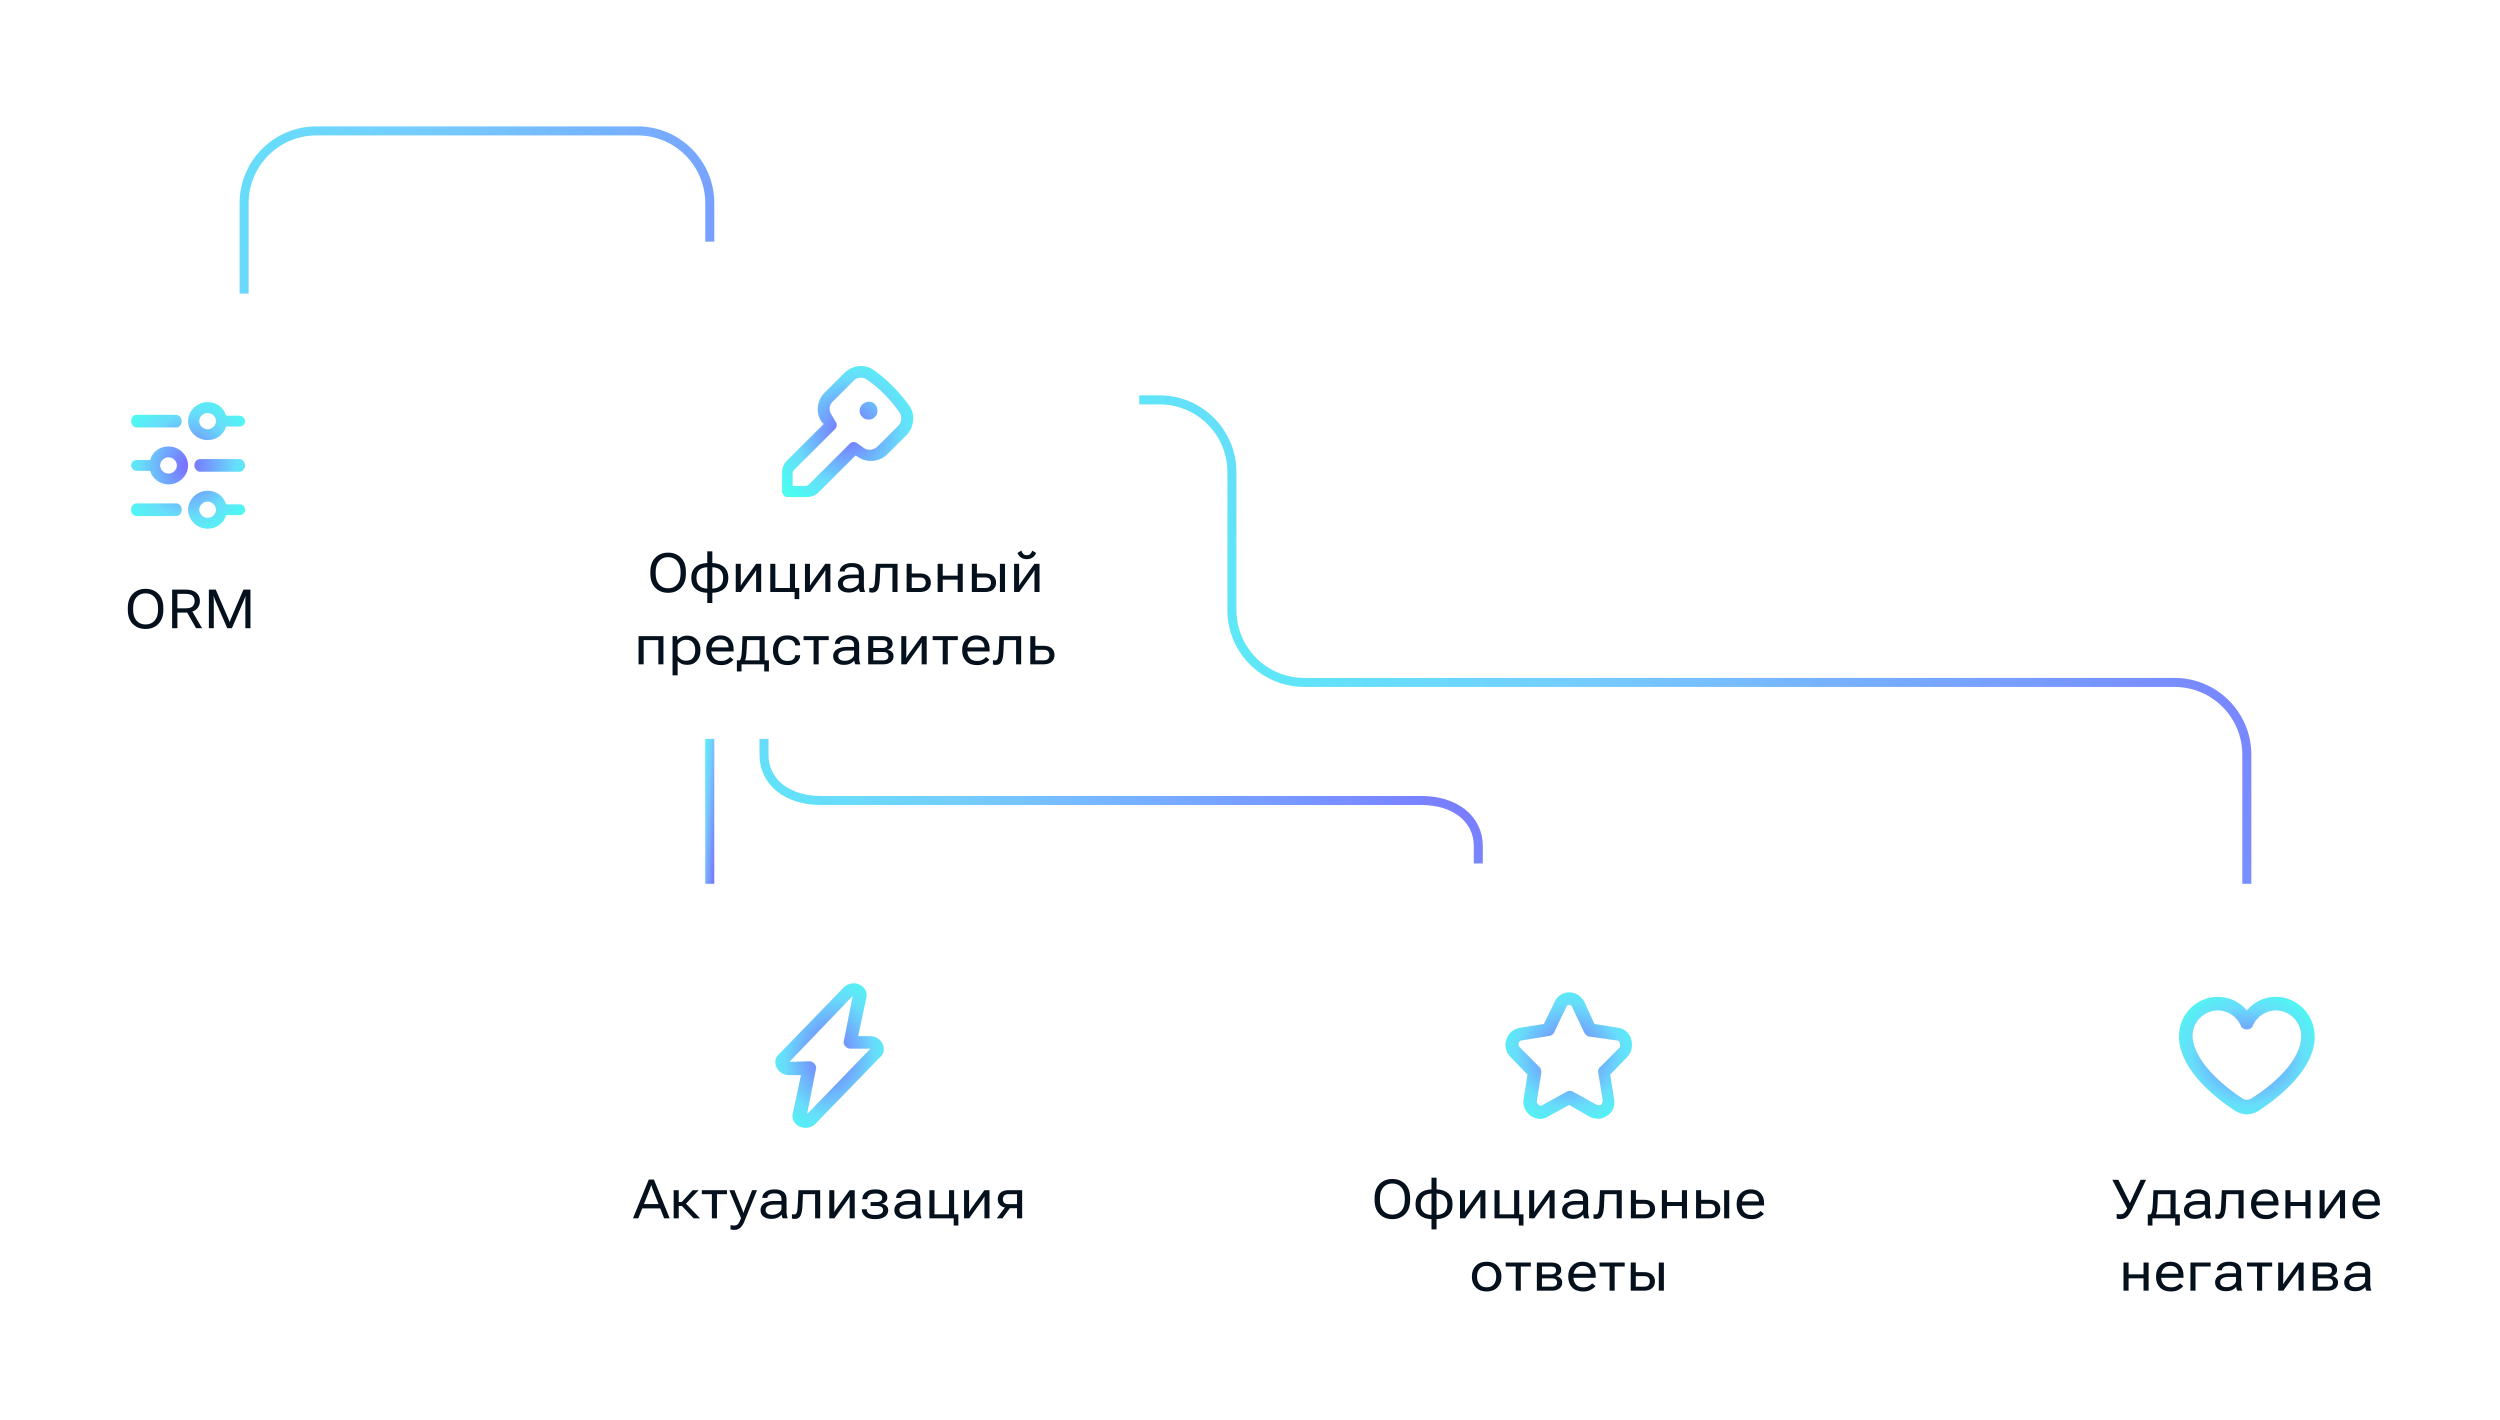 <svg width="553" height="314" viewBox="0 0 553 314" fill="none" xmlns="http://www.w3.org/2000/svg">
<g filter="url(#filter0_dd_443_66726)">
<rect x="122" y="53.452" width="130" height="110" rx="12" fill="white"/>
<path d="M201.061 86.132C198.853 83.155 196.254 80.437 193.266 78.366C191.318 76.942 188.59 77.201 186.771 79.013L182.354 83.413C180.665 85.096 180.405 87.814 181.704 89.756C181.834 89.885 181.964 90.144 182.224 90.273L174.039 98.427C173.39 99.075 173 99.981 173 101.016V105.158C173 105.546 173.13 105.805 173.39 106.064C173.65 106.323 173.909 106.452 174.299 106.452H178.456C179.496 106.452 180.405 106.064 181.055 105.417L189.239 97.263C189.499 97.392 189.629 97.521 189.889 97.651C191.837 98.945 194.566 98.686 196.254 97.004L200.671 92.603C202.23 90.791 202.49 88.073 201.061 86.132ZM198.593 90.791L194.176 95.192C193.266 96.098 191.967 96.227 191.058 95.58C190.538 95.192 190.149 94.933 189.629 94.544C189.109 94.156 188.33 94.156 187.94 94.674L178.976 103.605C178.716 103.864 178.456 103.993 178.197 103.993H175.338V101.145C175.338 100.887 175.468 100.628 175.728 100.369L184.692 91.438C185.212 90.921 185.212 90.273 184.822 89.756C184.562 89.238 184.173 88.72 183.913 88.202C183.263 87.296 183.393 86.002 184.302 85.225L188.719 80.825C189.109 80.307 189.759 80.048 190.408 80.048C190.928 80.048 191.318 80.178 191.707 80.437C194.566 82.378 196.904 84.837 198.853 87.555C199.632 88.591 199.502 89.885 198.593 90.791Z" fill="url(#paint0_radial_443_66726)"/>
<path d="M192.148 85.361C191.593 85.361 191.177 85.644 190.761 85.926C189.928 86.774 189.928 88.045 190.761 88.751C191.177 89.175 191.593 89.316 192.148 89.316C192.703 89.316 193.12 89.175 193.536 88.751C193.952 88.327 194.091 87.903 194.091 87.338C194.091 86.774 193.952 86.35 193.536 85.926C193.258 85.502 192.703 85.361 192.148 85.361Z" fill="url(#paint1_radial_443_66726)"/>
<path d="M143.859 123.403V122.97C143.859 121.634 144.226 120.597 144.96 119.858C145.695 119.116 146.636 118.745 147.784 118.745C148.937 118.745 149.88 119.116 150.614 119.858C151.349 120.597 151.716 121.634 151.716 122.97V123.403C151.716 124.739 151.349 125.778 150.614 126.521C149.88 127.259 148.937 127.628 147.784 127.628C146.636 127.628 145.695 127.259 144.96 126.521C144.226 125.778 143.859 124.739 143.859 123.403ZM145.036 123.403C145.036 124.419 145.286 125.212 145.786 125.782C146.29 126.349 146.958 126.632 147.79 126.632C148.618 126.632 149.284 126.349 149.788 125.782C150.292 125.212 150.544 124.419 150.544 123.403V122.97C150.544 121.954 150.292 121.163 149.788 120.597C149.284 120.026 148.618 119.741 147.79 119.741C146.958 119.741 146.29 120.026 145.786 120.597C145.286 121.163 145.036 121.954 145.036 122.97V123.403ZM154.065 124.429C154.065 125.081 154.249 125.612 154.616 126.022C154.987 126.433 155.597 126.659 156.444 126.702V121.968C155.597 122.011 154.987 122.237 154.616 122.647C154.249 123.058 154.065 123.589 154.065 124.241V124.429ZM159.954 124.241C159.954 123.589 159.769 123.058 159.397 122.647C159.03 122.237 158.421 122.011 157.569 121.968V126.702C158.421 126.659 159.03 126.433 159.397 126.022C159.769 125.612 159.954 125.081 159.954 124.429V124.241ZM156.444 127.628C155.319 127.589 154.45 127.286 153.837 126.72C153.224 126.149 152.917 125.386 152.917 124.429V124.241C152.917 123.284 153.224 122.522 153.837 121.956C154.45 121.386 155.319 121.081 156.444 121.042V118.452H157.569V121.042C158.698 121.081 159.569 121.386 160.183 121.956C160.796 122.522 161.102 123.284 161.102 124.241V124.429C161.102 125.386 160.796 126.149 160.183 126.72C159.569 127.286 158.698 127.589 157.569 127.628V129.89H156.444V127.628ZM162.749 127.452V121.218H163.862V125.19C163.862 125.308 163.86 125.44 163.856 125.589C163.856 125.737 163.854 125.872 163.85 125.993H163.897C163.952 125.888 164.012 125.776 164.079 125.659C164.145 125.542 164.221 125.425 164.307 125.308L167.243 121.218H168.374V127.452H167.255V123.485C167.255 123.364 167.257 123.229 167.26 123.081C167.264 122.929 167.27 122.792 167.278 122.671H167.214C167.163 122.772 167.104 122.884 167.038 123.005C166.971 123.126 166.897 123.245 166.815 123.362L163.88 127.452H162.749ZM175.762 129.034V127.452H170.383V121.218H171.508V126.567H174.731V121.218H175.856V126.567H176.793V129.034H175.762ZM178.053 127.452V121.218H179.166V125.19C179.166 125.308 179.164 125.44 179.16 125.589C179.16 125.737 179.158 125.872 179.155 125.993H179.201C179.256 125.888 179.317 125.776 179.383 125.659C179.449 125.542 179.526 125.425 179.612 125.308L182.547 121.218H183.678V127.452H182.559V123.485C182.559 123.364 182.561 123.229 182.565 123.081C182.569 122.929 182.574 122.792 182.582 122.671H182.518C182.467 122.772 182.408 122.884 182.342 123.005C182.276 123.126 182.201 123.245 182.119 123.362L179.184 127.452H178.053ZM185.336 125.618C185.336 124.981 185.609 124.487 186.156 124.136C186.707 123.784 187.42 123.608 188.295 123.608H189.965V123.163C189.965 122.788 189.848 122.489 189.613 122.267C189.383 122.044 188.988 121.933 188.43 121.933C187.875 121.933 187.475 122.028 187.229 122.22C186.982 122.407 186.859 122.634 186.859 122.899V122.929H185.734V122.899C185.734 122.388 185.979 121.95 186.467 121.587C186.955 121.224 187.619 121.042 188.459 121.042C189.295 121.042 189.941 121.222 190.398 121.581C190.859 121.937 191.09 122.464 191.09 123.163V126.046C191.09 126.3 191.111 126.54 191.154 126.767C191.197 126.989 191.258 127.187 191.336 127.358V127.452H190.252C190.189 127.354 190.133 127.226 190.082 127.065C190.031 126.905 190 126.747 189.988 126.591C189.824 126.853 189.551 127.081 189.168 127.276C188.785 127.472 188.295 127.569 187.697 127.569C187.025 127.569 186.463 127.401 186.01 127.065C185.561 126.729 185.336 126.247 185.336 125.618ZM186.461 125.56C186.461 125.911 186.582 126.185 186.824 126.38C187.066 126.575 187.445 126.673 187.961 126.673C188.477 126.673 188.939 126.524 189.35 126.228C189.76 125.931 189.965 125.616 189.965 125.284V124.405H188.424C187.783 124.405 187.295 124.509 186.959 124.716C186.627 124.919 186.461 125.2 186.461 125.56ZM194.717 122.103L194.611 124.587C194.564 125.638 194.42 126.399 194.177 126.872C193.939 127.345 193.527 127.581 192.941 127.581C192.797 127.581 192.67 127.571 192.56 127.552C192.451 127.536 192.359 127.511 192.285 127.476V126.509C192.351 126.536 192.42 126.556 192.49 126.567C192.564 126.579 192.648 126.585 192.742 126.585C193.039 126.585 193.244 126.433 193.357 126.128C193.474 125.819 193.549 125.255 193.58 124.435L193.72 121.218H198.531V127.452H197.406V122.103H194.717ZM201.671 121.218V123.345H203.482C204.259 123.345 204.857 123.528 205.275 123.896C205.697 124.259 205.908 124.755 205.908 125.384C205.908 126.009 205.697 126.511 205.275 126.89C204.857 127.265 204.259 127.452 203.482 127.452H200.546V121.218H201.671ZM203.476 124.235H201.671V126.567H203.476C203.957 126.567 204.292 126.456 204.484 126.233C204.679 126.011 204.777 125.728 204.777 125.384C204.777 125.048 204.679 124.772 204.484 124.558C204.292 124.343 203.957 124.235 203.476 124.235ZM207.408 121.218H208.533V123.831H211.837V121.218H212.962V127.452H211.837V124.722H208.533V127.452H207.408V121.218ZM216.097 121.218V123.345H217.907C218.685 123.345 219.282 123.528 219.7 123.896C220.122 124.259 220.333 124.755 220.333 125.384C220.333 126.009 220.122 126.511 219.7 126.89C219.282 127.265 218.685 127.452 217.907 127.452H214.972V121.218H216.097ZM217.901 124.235H216.097V126.567H217.901C218.382 126.567 218.718 126.456 218.909 126.233C219.105 126.011 219.202 125.728 219.202 125.384C219.202 125.048 219.105 124.772 218.909 124.558C218.718 124.343 218.382 124.235 217.901 124.235ZM221.183 127.452V121.218H222.308V127.452H221.183ZM224.317 127.452V121.218H225.43V125.19C225.43 125.308 225.429 125.44 225.425 125.589C225.425 125.737 225.423 125.872 225.419 125.993H225.466C225.52 125.888 225.581 125.776 225.647 125.659C225.714 125.542 225.79 125.425 225.876 125.308L228.811 121.218H229.942V127.452H228.823V123.485C228.823 123.364 228.825 123.229 228.829 123.081C228.833 122.929 228.839 122.792 228.846 122.671H228.782C228.731 122.772 228.673 122.884 228.606 123.005C228.54 123.126 228.466 123.245 228.384 123.362L225.448 127.452H224.317ZM227.13 119.319C227.423 119.319 227.663 119.241 227.85 119.085C228.038 118.925 228.198 118.665 228.331 118.306L229.192 118.81C228.997 119.286 228.72 119.636 228.36 119.858C228.001 120.081 227.591 120.192 227.13 120.192C226.665 120.192 226.255 120.083 225.899 119.864C225.544 119.642 225.264 119.29 225.061 118.81L225.929 118.294C226.061 118.665 226.22 118.929 226.403 119.085C226.591 119.241 226.833 119.319 227.13 119.319ZM141.251 137.218H146.753V143.452H145.628V138.103H142.376V143.452H141.251V137.218ZM148.769 145.89V137.218H149.788L149.841 138.073H149.864C150.052 137.804 150.335 137.575 150.714 137.388C151.093 137.196 151.536 137.101 152.044 137.101C152.919 137.101 153.618 137.397 154.142 137.991C154.669 138.581 154.933 139.331 154.933 140.241V140.429C154.933 141.335 154.669 142.085 154.142 142.679C153.618 143.272 152.919 143.569 152.044 143.569C151.536 143.569 151.105 143.487 150.749 143.323C150.394 143.159 150.109 142.942 149.894 142.673V145.89H148.769ZM149.894 141.536C150.034 141.825 150.267 142.083 150.591 142.31C150.915 142.532 151.31 142.644 151.775 142.644C152.466 142.644 152.972 142.433 153.292 142.011C153.616 141.585 153.779 141.058 153.779 140.429V140.241C153.779 139.608 153.616 139.081 153.292 138.659C152.972 138.237 152.466 138.026 151.775 138.026C151.31 138.026 150.915 138.14 150.591 138.366C150.271 138.589 150.038 138.845 149.894 139.134V141.536ZM156.21 140.429V140.241C156.21 139.3 156.495 138.532 157.065 137.938C157.64 137.341 158.397 137.042 159.339 137.042C160.284 137.042 161.011 137.321 161.519 137.88C162.026 138.435 162.28 139.187 162.28 140.136V140.599H156.878V139.702H161.149V139.673C161.149 139.173 161.007 138.763 160.722 138.442C160.436 138.122 159.979 137.962 159.351 137.962C158.69 137.962 158.19 138.181 157.851 138.618C157.511 139.056 157.341 139.597 157.341 140.241V140.429C157.341 141.073 157.519 141.614 157.874 142.052C158.233 142.489 158.786 142.708 159.532 142.708C159.985 142.708 160.376 142.622 160.704 142.45C161.032 142.274 161.296 142.067 161.495 141.829L162.222 142.427C162.003 142.72 161.663 142.993 161.202 143.247C160.745 143.501 160.188 143.628 159.532 143.628C158.458 143.628 157.636 143.331 157.065 142.737C156.495 142.14 156.21 141.37 156.21 140.429ZM169.048 145.034V143.452H164.026V145.034H162.995V142.567H170.085V145.034H169.048ZM165.245 138.103L165.151 140.218C165.12 140.937 165.075 141.466 165.016 141.806C164.962 142.142 164.88 142.427 164.77 142.661H163.604C163.745 142.474 163.856 142.204 163.938 141.853C164.024 141.497 164.085 140.905 164.12 140.077L164.249 137.218H169.147V143.452H168.016V138.103H165.245ZM170.975 140.429V140.241C170.975 139.3 171.258 138.532 171.825 137.938C172.395 137.341 173.178 137.042 174.174 137.042C175.096 137.042 175.795 137.267 176.272 137.716C176.752 138.161 176.993 138.661 176.993 139.216V139.245H175.879V139.21C175.879 138.878 175.745 138.587 175.475 138.337C175.209 138.087 174.776 137.962 174.174 137.962C173.471 137.962 172.954 138.181 172.622 138.618C172.29 139.056 172.124 139.597 172.124 140.241V140.429C172.124 141.073 172.29 141.614 172.622 142.052C172.954 142.485 173.471 142.702 174.174 142.702C174.776 142.702 175.209 142.579 175.475 142.333C175.745 142.087 175.879 141.794 175.879 141.454V141.425H176.993V141.454C176.993 142.005 176.752 142.505 176.272 142.954C175.795 143.403 175.096 143.628 174.174 143.628C173.178 143.628 172.395 143.331 171.825 142.737C171.258 142.14 170.975 141.37 170.975 140.429ZM177.748 138.103V137.218H183.315V138.103H181.094V143.452H179.969V138.103H177.748ZM184.293 141.618C184.293 140.981 184.566 140.487 185.113 140.136C185.664 139.784 186.377 139.608 187.252 139.608H188.922V139.163C188.922 138.788 188.805 138.489 188.57 138.267C188.34 138.044 187.945 137.933 187.387 137.933C186.832 137.933 186.432 138.028 186.186 138.22C185.939 138.407 185.816 138.634 185.816 138.899V138.929H184.691V138.899C184.691 138.388 184.936 137.95 185.424 137.587C185.912 137.224 186.576 137.042 187.416 137.042C188.252 137.042 188.898 137.222 189.355 137.581C189.816 137.937 190.047 138.464 190.047 139.163V142.046C190.047 142.3 190.068 142.54 190.111 142.767C190.154 142.989 190.215 143.187 190.293 143.358V143.452H189.209C189.146 143.354 189.09 143.226 189.039 143.065C188.988 142.905 188.957 142.747 188.945 142.591C188.781 142.853 188.508 143.081 188.125 143.276C187.742 143.472 187.252 143.569 186.654 143.569C185.982 143.569 185.42 143.401 184.967 143.065C184.518 142.729 184.293 142.247 184.293 141.618ZM185.418 141.56C185.418 141.911 185.539 142.185 185.781 142.38C186.023 142.575 186.402 142.673 186.918 142.673C187.434 142.673 187.896 142.524 188.307 142.228C188.717 141.931 188.922 141.616 188.922 141.284V140.405H187.381C186.74 140.405 186.252 140.509 185.916 140.716C185.584 140.919 185.418 141.2 185.418 141.56ZM192.045 143.452V137.218H195.168C195.879 137.218 196.433 137.356 196.832 137.634C197.234 137.907 197.435 138.323 197.435 138.882C197.435 139.229 197.332 139.521 197.125 139.755C196.918 139.989 196.64 140.147 196.293 140.229V140.247C196.715 140.31 197.047 140.464 197.289 140.71C197.531 140.952 197.652 141.263 197.652 141.642C197.652 142.212 197.441 142.657 197.019 142.978C196.597 143.294 196.039 143.452 195.344 143.452H192.045ZM193.17 139.843H195.168C195.57 139.843 195.859 139.763 196.035 139.603C196.211 139.442 196.299 139.222 196.299 138.94C196.299 138.667 196.211 138.46 196.035 138.319C195.859 138.179 195.57 138.106 195.168 138.103H193.17V139.843ZM193.17 142.567H195.344C195.75 142.567 196.047 142.483 196.234 142.315C196.426 142.147 196.521 141.921 196.521 141.636C196.521 141.358 196.428 141.138 196.24 140.974C196.053 140.806 195.754 140.722 195.344 140.722H193.17V142.567ZM199.363 143.452V137.218H200.476V141.19C200.476 141.308 200.474 141.44 200.47 141.589C200.47 141.737 200.468 141.872 200.464 141.993H200.511C200.566 141.888 200.626 141.776 200.693 141.659C200.759 141.542 200.835 141.425 200.921 141.308L203.857 137.218H204.988V143.452H203.869V139.485C203.869 139.364 203.871 139.229 203.875 139.081C203.878 138.929 203.884 138.792 203.892 138.671H203.828C203.777 138.772 203.718 138.884 203.652 139.005C203.585 139.126 203.511 139.245 203.429 139.362L200.494 143.452H199.363ZM206.306 138.103V137.218H211.872V138.103H209.652V143.452H208.527V138.103H206.306ZM212.833 140.429V140.241C212.833 139.3 213.118 138.532 213.689 137.938C214.263 137.341 215.021 137.042 215.962 137.042C216.907 137.042 217.634 137.321 218.142 137.88C218.649 138.435 218.903 139.187 218.903 140.136V140.599H213.501V139.702H217.773V139.673C217.773 139.173 217.63 138.763 217.345 138.442C217.06 138.122 216.603 137.962 215.974 137.962C215.314 137.962 214.814 138.181 214.474 138.618C214.134 139.056 213.964 139.597 213.964 140.241V140.429C213.964 141.073 214.142 141.614 214.497 142.052C214.856 142.489 215.409 142.708 216.155 142.708C216.608 142.708 216.999 142.622 217.327 142.45C217.655 142.274 217.919 142.067 218.118 141.829L218.845 142.427C218.626 142.72 218.286 142.993 217.825 143.247C217.368 143.501 216.812 143.628 216.155 143.628C215.081 143.628 214.259 143.331 213.689 142.737C213.118 142.14 212.833 141.37 212.833 140.429ZM222.067 138.103L221.962 140.587C221.915 141.638 221.77 142.399 221.528 142.872C221.29 143.345 220.878 143.581 220.292 143.581C220.147 143.581 220.02 143.571 219.911 143.552C219.802 143.536 219.71 143.511 219.636 143.476V142.509C219.702 142.536 219.77 142.556 219.841 142.567C219.915 142.579 219.999 142.585 220.093 142.585C220.389 142.585 220.595 142.433 220.708 142.128C220.825 141.819 220.899 141.255 220.93 140.435L221.071 137.218H225.882V143.452H224.757V138.103H222.067ZM229.022 137.218V139.345H230.833C231.61 139.345 232.208 139.528 232.626 139.896C233.047 140.259 233.258 140.755 233.258 141.384C233.258 142.009 233.047 142.511 232.626 142.89C232.208 143.265 231.61 143.452 230.833 143.452H227.897V137.218H229.022ZM230.827 140.235H229.022V142.567H230.827C231.307 142.567 231.643 142.456 231.835 142.233C232.03 142.011 232.128 141.728 232.128 141.384C232.128 141.048 232.03 140.772 231.835 140.558C231.643 140.343 231.307 140.235 230.827 140.235Z" fill="#04101C"/>
</g>
<path d="M157 163.452L157 203.452" stroke="url(#paint2_linear_443_66726)" stroke-width="2"/>
<path d="M169.001 163.453L169.001 166.983C169.001 172.969 174.115 177.068 181.583 177.068L314.419 177.068C321.887 177.068 327.001 181.166 327.001 187.152L327.001 191" stroke="url(#paint3_linear_443_66726)" stroke-width="2"/>
<path d="M251.998 88.452L256.499 88.452C265.335 88.452 272.499 95.616 272.499 104.452L272.499 134.953C272.499 143.789 279.662 150.953 288.499 150.953L480.999 150.953C489.835 150.953 496.999 158.116 496.999 166.953L496.998 203.453" stroke="url(#paint4_linear_443_66726)" stroke-width="2"/>
<path d="M54 68.95L53.999 44.952C53.999 36.116 61.163 28.952 70 28.952L141.003 28.953C149.839 28.953 157.002 36.116 157.003 44.953L157.003 53.456" stroke="url(#paint5_linear_443_66726)" stroke-width="2"/>
<g filter="url(#filter1_dd_443_66726)">
<rect x="8" y="61.452" width="68" height="94" rx="12" fill="white"/>
<path d="M52.965 108.052H50C49.506 106.252 47.9 105.052 45.923 105.052C43.577 105.052 41.6 106.972 41.6 109.252C41.6 111.532 43.577 113.452 45.923 113.452C47.9 113.452 49.506 112.252 50 110.452H52.965C53.706 110.452 54.2 109.852 54.2 109.252C54.2 108.532 53.706 108.052 52.965 108.052ZM45.923 111.052C44.935 111.052 44.071 110.212 44.071 109.252C44.071 108.292 44.935 107.452 45.923 107.452C46.912 107.452 47.776 108.292 47.776 109.252C47.776 110.212 46.912 111.052 45.923 111.052Z" fill="url(#paint6_radial_443_66726)"/>
<path d="M39.008 107.852H30.192C29.477 107.852 29 108.552 29 109.252C29 110.092 29.596 110.652 30.192 110.652H39.008C39.723 110.652 40.2 109.952 40.2 109.252C40.2 108.412 39.604 107.852 39.008 107.852Z" fill="url(#paint7_radial_443_66726)"/>
<path d="M30.192 91.052H39.008C39.723 91.052 40.2 90.352 40.2 89.652C40.2 88.952 39.604 88.252 39.008 88.252H30.192C29.477 88.252 29 88.952 29 89.652C29 90.352 29.596 91.052 30.192 91.052Z" fill="url(#paint8_radial_443_66726)"/>
<path d="M45.923 93.852C47.9 93.852 49.506 92.652 50 90.852H52.965C53.706 90.852 54.2 90.252 54.2 89.652C54.2 89.052 53.582 88.452 52.965 88.452H50C49.506 86.652 47.9 85.452 45.923 85.452C43.577 85.452 41.6 87.372 41.6 89.652C41.6 91.932 43.577 93.852 45.923 93.852ZM45.923 87.852C46.912 87.852 47.776 88.692 47.776 89.652C47.776 90.612 46.912 91.452 45.923 91.452C44.935 91.452 44.071 90.612 44.071 89.652C44.071 88.692 44.935 87.852 45.923 87.852Z" fill="url(#paint9_radial_443_66726)"/>
<path d="M30.235 100.652H33.2C33.694 102.332 35.3 103.652 37.276 103.652C39.623 103.652 41.6 101.732 41.6 99.452C41.6 97.172 39.623 95.252 37.276 95.252C35.3 95.252 33.694 96.452 33.2 98.252H30.235C29.494 98.252 29 98.852 29 99.452C29 100.052 29.618 100.652 30.235 100.652ZM37.276 97.652C38.265 97.652 39.129 98.492 39.129 99.452C39.129 100.412 38.265 101.252 37.276 101.252C36.288 101.252 35.423 100.412 35.423 99.452C35.423 98.492 36.288 97.652 37.276 97.652Z" fill="url(#paint10_radial_443_66726)"/>
<path d="M52.996 98.052H44.204C43.482 98.052 43 98.752 43 99.452C43 100.152 43.602 100.852 44.204 100.852H52.996C53.718 100.852 54.2 100.152 54.2 99.452C54.2 98.752 53.718 98.052 52.996 98.052Z" fill="url(#paint11_radial_443_66726)"/>
<path d="M28.272 131.403V130.97C28.272 129.634 28.639 128.597 29.373 127.858C30.108 127.116 31.049 126.745 32.197 126.745C33.35 126.745 34.293 127.116 35.028 127.858C35.762 128.597 36.129 129.634 36.129 130.97V131.403C36.129 132.739 35.762 133.778 35.028 134.521C34.293 135.259 33.35 135.628 32.197 135.628C31.049 135.628 30.108 135.259 29.373 134.521C28.639 133.778 28.272 132.739 28.272 131.403ZM29.45 131.403C29.45 132.419 29.7 133.212 30.2 133.782C30.703 134.349 31.371 134.632 32.203 134.632C33.032 134.632 33.697 134.349 34.201 133.782C34.705 133.212 34.957 132.419 34.957 131.403V130.97C34.957 129.954 34.705 129.163 34.201 128.597C33.697 128.026 33.032 127.741 32.203 127.741C31.371 127.741 30.703 128.026 30.2 128.597C29.7 129.163 29.45 129.954 29.45 130.97V131.403ZM38.074 135.452V126.921H41.103C42.096 126.921 42.863 127.149 43.406 127.606C43.949 128.063 44.221 128.677 44.221 129.446C44.221 130.216 43.949 130.835 43.406 131.304C42.863 131.772 42.096 132.007 41.103 132.007H39.24V135.452H38.074ZM39.24 131.058H41.103C41.834 131.058 42.342 130.903 42.627 130.595C42.912 130.282 43.055 129.899 43.055 129.446C43.055 128.993 42.912 128.618 42.627 128.321C42.342 128.021 41.834 127.87 41.103 127.87H39.24V131.058ZM43.365 135.452L41.127 131.521L42.322 131.374L44.695 135.452H43.365ZM46.201 135.452V126.921H47.724L50.496 133.337C50.547 133.454 50.596 133.577 50.642 133.706C50.693 133.831 50.738 133.948 50.777 134.058H50.824C50.859 133.948 50.9 133.831 50.947 133.706C50.994 133.577 51.043 133.454 51.093 133.337L53.847 126.921H55.4V135.452H54.275V129.183C54.275 129.065 54.277 128.935 54.281 128.79C54.289 128.642 54.3 128.509 54.316 128.392H54.263C54.232 128.509 54.189 128.642 54.135 128.79C54.084 128.935 54.033 129.065 53.982 129.183L51.299 135.452H50.261L47.56 129.183C47.51 129.065 47.459 128.935 47.408 128.79C47.361 128.642 47.324 128.509 47.297 128.392H47.244C47.256 128.509 47.265 128.642 47.273 128.79C47.285 128.935 47.291 129.065 47.291 129.183V135.452H46.201Z" fill="#04101C"/>
</g>
<g filter="url(#filter2_dd_443_66726)">
<rect x="122" y="192" width="123" height="94" rx="12" fill="white"/>
<path d="M178.226 246C177.774 246 177.322 245.854 176.87 245.708C175.665 245.124 175.062 243.955 175.363 242.787L177.171 234.315H174.459C173.254 234.315 172.199 233.585 171.747 232.562C171.295 231.54 171.445 230.371 172.35 229.641L186.664 214.888C187.568 214.012 189.075 213.72 190.13 214.304C191.335 214.888 191.938 216.057 191.637 217.225L189.829 225.697H192.541C193.746 225.697 194.801 226.427 195.253 227.45C195.705 228.472 195.555 229.641 194.65 230.371L180.336 245.124C179.733 245.708 178.98 246 178.226 246ZM178.98 231.247C179.432 231.247 179.884 231.394 180.185 231.832C180.486 232.27 180.637 232.562 180.486 233L178.528 242.933L192.541 228.472H188.171C187.719 228.472 187.267 228.326 186.966 227.888C186.664 227.596 186.514 227.158 186.664 226.719L188.623 216.787L174.61 231.394L178.98 231.247Z" fill="url(#paint12_radial_443_66726)"/>
<path d="M140.016 266L143.508 257.41H144.645L148.137 266H146.907L144.393 259.602C144.326 259.441 144.268 259.289 144.217 259.145C144.17 259 144.127 258.854 144.088 258.705H144.024C143.985 258.854 143.94 259 143.889 259.145C143.842 259.289 143.785 259.441 143.719 259.602L141.188 266H140.016ZM141.487 263.797L141.868 262.836L146.262 262.842L146.637 263.803L141.487 263.797ZM153.428 266L150.727 263.146L151.418 262.414L154.863 266H153.428ZM149.572 262.385H150.803L153.217 259.766H154.547L151.266 263.27H149.572V262.385ZM150.135 259.766V266H149.016V259.766H150.135ZM155.244 260.65V259.766H160.81V260.65H158.59V266H157.465V260.65H155.244ZM161.589 268.438V267.482C161.707 267.514 161.834 267.539 161.97 267.559C162.111 267.578 162.246 267.588 162.375 267.588C162.691 267.588 162.957 267.5 163.171 267.324C163.39 267.148 163.638 266.695 163.916 265.965V265.959L161.32 259.766H162.451L164.115 263.873C164.177 264.029 164.234 264.182 164.285 264.33C164.339 264.479 164.386 264.623 164.425 264.764H164.461C164.5 264.623 164.546 264.479 164.601 264.33C164.656 264.182 164.712 264.029 164.771 263.873L166.359 259.766H167.455L164.595 266.82C164.369 267.367 164.08 267.793 163.728 268.098C163.38 268.402 162.953 268.555 162.445 268.555C162.273 268.555 162.119 268.545 161.982 268.525C161.845 268.506 161.714 268.477 161.589 268.438ZM168.228 264.166C168.228 263.529 168.501 263.035 169.048 262.684C169.599 262.332 170.312 262.156 171.187 262.156H172.857V261.711C172.857 261.336 172.74 261.037 172.505 260.814C172.275 260.592 171.88 260.48 171.322 260.48C170.767 260.48 170.367 260.576 170.12 260.768C169.874 260.955 169.751 261.182 169.751 261.447V261.477H168.626V261.447C168.626 260.936 168.87 260.498 169.359 260.135C169.847 259.771 170.511 259.59 171.351 259.59C172.187 259.59 172.833 259.77 173.29 260.129C173.751 260.484 173.982 261.012 173.982 261.711V264.594C173.982 264.848 174.003 265.088 174.046 265.314C174.089 265.537 174.15 265.734 174.228 265.906V266H173.144C173.081 265.902 173.025 265.773 172.974 265.613C172.923 265.453 172.892 265.295 172.88 265.139C172.716 265.4 172.443 265.629 172.06 265.824C171.677 266.02 171.187 266.117 170.589 266.117C169.917 266.117 169.355 265.949 168.902 265.613C168.452 265.277 168.228 264.795 168.228 264.166ZM169.353 264.107C169.353 264.459 169.474 264.732 169.716 264.928C169.958 265.123 170.337 265.221 170.853 265.221C171.369 265.221 171.831 265.072 172.242 264.775C172.652 264.479 172.857 264.164 172.857 263.832V262.953H171.316C170.675 262.953 170.187 263.057 169.851 263.264C169.519 263.467 169.353 263.748 169.353 264.107ZM177.609 260.65L177.503 263.135C177.456 264.186 177.312 264.947 177.069 265.42C176.831 265.893 176.419 266.129 175.833 266.129C175.689 266.129 175.562 266.119 175.452 266.1C175.343 266.084 175.251 266.059 175.177 266.023V265.057C175.243 265.084 175.312 265.104 175.382 265.115C175.456 265.127 175.54 265.133 175.634 265.133C175.931 265.133 176.136 264.98 176.249 264.676C176.366 264.367 176.441 263.803 176.472 262.982L176.612 259.766H181.423V266H180.298V260.65H177.609ZM183.438 266V259.766H184.552V263.738C184.552 263.855 184.55 263.988 184.546 264.137C184.546 264.285 184.544 264.42 184.54 264.541H184.587C184.641 264.436 184.702 264.324 184.768 264.207C184.835 264.09 184.911 263.973 184.997 263.855L187.932 259.766H189.063V266H187.944V262.033C187.944 261.912 187.946 261.777 187.95 261.629C187.954 261.477 187.96 261.34 187.968 261.219H187.903C187.852 261.32 187.794 261.432 187.727 261.553C187.661 261.674 187.587 261.793 187.505 261.91L184.569 266H183.438ZM193.575 266.176C192.567 266.176 191.823 265.963 191.342 265.537C190.866 265.111 190.628 264.607 190.628 264.025V263.996H191.717V264.025C191.717 264.35 191.852 264.635 192.122 264.881C192.395 265.127 192.876 265.25 193.563 265.25C194.153 265.25 194.596 265.154 194.893 264.963C195.19 264.771 195.339 264.508 195.339 264.172C195.339 263.887 195.227 263.666 195.005 263.51C194.786 263.35 194.438 263.27 193.962 263.27H192.579V262.391H193.856C194.298 262.391 194.622 262.311 194.829 262.15C195.036 261.99 195.139 261.77 195.139 261.488C195.139 261.172 195.014 260.93 194.764 260.762C194.518 260.594 194.147 260.51 193.651 260.51C193.026 260.51 192.569 260.629 192.28 260.867C191.991 261.105 191.846 261.396 191.846 261.74V261.77H190.756V261.74C190.756 261.123 191.003 260.611 191.495 260.205C191.987 259.795 192.704 259.59 193.645 259.59C194.501 259.59 195.153 259.75 195.602 260.07C196.051 260.391 196.276 260.832 196.276 261.395C196.276 261.734 196.163 262.029 195.936 262.279C195.714 262.525 195.409 262.691 195.022 262.777V262.795C195.471 262.857 195.825 263.01 196.083 263.252C196.344 263.49 196.475 263.805 196.475 264.195C196.475 264.812 196.212 265.297 195.684 265.648C195.157 266 194.454 266.176 193.575 266.176ZM197.829 264.166C197.829 263.529 198.102 263.035 198.649 262.684C199.2 262.332 199.912 262.156 200.787 262.156H202.457V261.711C202.457 261.336 202.34 261.037 202.106 260.814C201.875 260.592 201.481 260.48 200.922 260.48C200.368 260.48 199.967 260.576 199.721 260.768C199.475 260.955 199.352 261.182 199.352 261.447V261.477H198.227V261.447C198.227 260.936 198.471 260.498 198.959 260.135C199.448 259.771 200.112 259.59 200.952 259.59C201.787 259.59 202.434 259.77 202.891 260.129C203.352 260.484 203.582 261.012 203.582 261.711V264.594C203.582 264.848 203.604 265.088 203.647 265.314C203.69 265.537 203.75 265.734 203.829 265.906V266H202.745C202.682 265.902 202.625 265.773 202.575 265.613C202.524 265.453 202.493 265.295 202.481 265.139C202.317 265.4 202.043 265.629 201.661 265.824C201.278 266.02 200.787 266.117 200.19 266.117C199.518 266.117 198.955 265.949 198.502 265.613C198.053 265.277 197.829 264.795 197.829 264.166ZM198.954 264.107C198.954 264.459 199.075 264.732 199.317 264.928C199.559 265.123 199.938 265.221 200.454 265.221C200.969 265.221 201.432 265.072 201.842 264.775C202.252 264.479 202.457 264.164 202.457 263.832V262.953H200.916C200.276 262.953 199.787 263.057 199.452 263.264C199.12 263.467 198.954 263.748 198.954 264.107ZM210.959 267.582V266H205.58V259.766H206.705V265.115H209.928V259.766H211.053V265.115H211.99V267.582H210.959ZM213.25 266V259.766H214.363V263.738C214.363 263.855 214.361 263.988 214.357 264.137C214.357 264.285 214.355 264.42 214.351 264.541H214.398C214.453 264.436 214.514 264.324 214.58 264.207C214.646 264.09 214.723 263.973 214.809 263.855L217.744 259.766H218.875V266H217.756V262.033C217.756 261.912 217.758 261.777 217.762 261.629C217.766 261.477 217.771 261.34 217.779 261.219H217.715C217.664 261.32 217.605 261.432 217.539 261.553C217.473 261.674 217.398 261.793 217.316 261.91L214.381 266H213.25ZM221.728 266H220.48L222.484 263.34L223.615 263.439L221.728 266ZM224.968 266V263.75H223.211L223.082 263.68C222.316 263.68 221.728 263.508 221.318 263.164C220.908 262.816 220.703 262.35 220.703 261.764C220.703 261.158 220.91 260.674 221.324 260.311C221.738 259.947 222.332 259.766 223.105 259.766H226.099V266H224.968ZM223.111 262.859H224.968V260.65H223.111C222.642 260.65 222.312 260.756 222.121 260.967C221.933 261.178 221.84 261.443 221.84 261.764C221.84 262.088 221.933 262.352 222.121 262.555C222.308 262.758 222.638 262.859 223.111 262.859Z" fill="#04101C"/>
</g>
<g filter="url(#filter3_dd_443_66726)">
<rect x="449" y="192" width="96" height="110" rx="12" fill="white"/>
<path d="M503.45 217C500.9 217 498.65 218.052 497 220.006C495.35 218.052 493.1 217 490.55 217C485.9 217 482 220.908 482 225.566C482 225.867 482 226.168 482 226.468C482.6 233.532 490.1 239.393 494.45 242.249C495.2 242.699 496.1 243 497 243C497.9 243 498.8 242.699 499.55 242.249C503.9 239.393 511.4 233.532 512 226.618C512 226.318 512 226.017 512 225.717C512 220.908 508.1 217 503.45 217ZM509 226.168C508.55 232.179 501.05 237.59 497.9 239.543C497.3 239.844 496.7 239.844 496.1 239.543C492.95 237.439 485.6 232.029 485 226.017C485 226.017 485 225.717 485 225.566C485 222.561 487.55 220.006 490.55 220.006C492.8 220.006 494.75 221.358 495.65 223.312C495.8 223.913 496.4 224.214 497 224.214C497.6 224.214 498.2 223.913 498.35 223.312C499.25 221.358 501.2 220.006 503.45 220.006C506.45 220.006 509 222.561 509 225.566C509 225.717 509 226.017 509 226.168Z" fill="url(#paint13_radial_443_66726)"/>
<path d="M468.211 265.004C468.312 265.035 468.426 265.061 468.551 265.08C468.68 265.1 468.812 265.109 468.949 265.109C469.328 265.109 469.627 265.014 469.846 264.822C470.068 264.631 470.299 264.301 470.537 263.832L467.244 257.469H468.568L470.736 261.805C470.826 261.98 470.896 262.125 470.947 262.238C470.998 262.352 471.053 262.477 471.111 262.613H471.152C471.211 262.477 471.264 262.352 471.31 262.238C471.357 262.125 471.422 261.98 471.504 261.805L473.508 257.469H474.709L471.709 263.773C471.295 264.648 470.9 265.266 470.525 265.625C470.154 265.98 469.662 266.158 469.049 266.158C468.83 266.158 468.662 266.148 468.545 266.129C468.428 266.109 468.316 266.08 468.211 266.041V265.004ZM481.142 267.582V266H476.121V267.582H475.089V265.115H482.179V267.582H481.142ZM477.339 260.65L477.246 262.766C477.214 263.484 477.17 264.014 477.111 264.354C477.056 264.689 476.974 264.975 476.865 265.209H475.699C475.839 265.021 475.951 264.752 476.033 264.4C476.119 264.045 476.179 263.453 476.214 262.625L476.343 259.766H481.242V266H480.111V260.65H477.339ZM483.087 264.166C483.087 263.529 483.361 263.035 483.908 262.684C484.458 262.332 485.171 262.156 486.046 262.156H487.716V261.711C487.716 261.336 487.599 261.037 487.365 260.814C487.134 260.592 486.74 260.48 486.181 260.48C485.626 260.48 485.226 260.576 484.98 260.768C484.734 260.955 484.611 261.182 484.611 261.447V261.477H483.486V261.447C483.486 260.936 483.73 260.498 484.218 260.135C484.706 259.771 485.37 259.59 486.21 259.59C487.046 259.59 487.693 259.77 488.15 260.129C488.611 260.484 488.841 261.012 488.841 261.711V264.594C488.841 264.848 488.863 265.088 488.906 265.314C488.949 265.537 489.009 265.734 489.087 265.906V266H488.003C487.941 265.902 487.884 265.773 487.833 265.613C487.783 265.453 487.751 265.295 487.74 265.139C487.576 265.4 487.302 265.629 486.919 265.824C486.536 266.02 486.046 266.117 485.449 266.117C484.777 266.117 484.214 265.949 483.761 265.613C483.312 265.277 483.087 264.795 483.087 264.166ZM484.212 264.107C484.212 264.459 484.333 264.732 484.576 264.928C484.818 265.123 485.197 265.221 485.712 265.221C486.228 265.221 486.691 265.072 487.101 264.775C487.511 264.479 487.716 264.164 487.716 263.832V262.953H486.175C485.535 262.953 485.046 263.057 484.71 263.264C484.378 263.467 484.212 263.748 484.212 264.107ZM492.468 260.65L492.362 263.135C492.316 264.186 492.171 264.947 491.929 265.42C491.691 265.893 491.278 266.129 490.692 266.129C490.548 266.129 490.421 266.119 490.312 266.1C490.202 266.084 490.11 266.059 490.036 266.023V265.057C490.103 265.084 490.171 265.104 490.241 265.115C490.316 265.127 490.4 265.133 490.493 265.133C490.79 265.133 490.995 264.98 491.109 264.676C491.226 264.367 491.3 263.803 491.331 262.982L491.472 259.766H496.282V266H495.157V260.65H492.468ZM497.929 262.977V262.789C497.929 261.848 498.214 261.08 498.784 260.486C499.358 259.889 500.116 259.59 501.057 259.59C502.003 259.59 502.729 259.869 503.237 260.428C503.745 260.982 503.999 261.734 503.999 262.684V263.146H498.597V262.25H502.868V262.221C502.868 261.721 502.725 261.311 502.44 260.99C502.155 260.67 501.698 260.51 501.069 260.51C500.409 260.51 499.909 260.729 499.569 261.166C499.229 261.604 499.059 262.145 499.059 262.789V262.977C499.059 263.621 499.237 264.162 499.593 264.6C499.952 265.037 500.505 265.256 501.251 265.256C501.704 265.256 502.095 265.17 502.423 264.998C502.751 264.822 503.015 264.615 503.214 264.377L503.94 264.975C503.722 265.268 503.382 265.541 502.921 265.795C502.464 266.049 501.907 266.176 501.251 266.176C500.177 266.176 499.354 265.879 498.784 265.285C498.214 264.688 497.929 263.918 497.929 262.977ZM505.534 259.766H506.659V262.379H509.964V259.766H511.089V266H509.964V263.27H506.659V266H505.534V259.766ZM513.098 266V259.766H514.211V263.738C514.211 263.855 514.209 263.988 514.205 264.137C514.205 264.285 514.204 264.42 514.2 264.541H514.246C514.301 264.436 514.362 264.324 514.428 264.207C514.495 264.09 514.571 263.973 514.657 263.855L517.592 259.766H518.723V266H517.604V262.033C517.604 261.912 517.606 261.777 517.61 261.629C517.614 261.477 517.62 261.34 517.627 261.219H517.563C517.512 261.32 517.454 261.432 517.387 261.553C517.321 261.674 517.246 261.793 517.164 261.91L514.229 266H513.098ZM520.363 262.977V262.789C520.363 261.848 520.649 261.08 521.219 260.486C521.793 259.889 522.551 259.59 523.492 259.59C524.438 259.59 525.164 259.869 525.672 260.428C526.18 260.982 526.434 261.734 526.434 262.684V263.146H521.031V262.25H525.303V262.221C525.303 261.721 525.16 261.311 524.875 260.99C524.59 260.67 524.133 260.51 523.504 260.51C522.844 260.51 522.344 260.729 522.004 261.166C521.664 261.604 521.494 262.145 521.494 262.789V262.977C521.494 263.621 521.672 264.162 522.028 264.6C522.387 265.037 522.94 265.256 523.686 265.256C524.139 265.256 524.529 265.17 524.858 264.998C525.186 264.822 525.449 264.615 525.649 264.377L526.375 264.975C526.156 265.268 525.817 265.541 525.356 265.795C524.899 266.049 524.342 266.176 523.686 266.176C522.611 266.176 521.789 265.879 521.219 265.285C520.649 264.688 520.363 263.918 520.363 262.977ZM469.722 275.766H470.847V278.379H474.152V275.766H475.277V282H474.152V279.27H470.847V282H469.722V275.766ZM476.918 278.977V278.789C476.918 277.848 477.203 277.08 477.773 276.486C478.347 275.889 479.105 275.59 480.046 275.59C480.992 275.59 481.718 275.869 482.226 276.428C482.734 276.982 482.988 277.734 482.988 278.684V279.146H477.586V278.25H481.857V278.221C481.857 277.721 481.714 277.311 481.429 276.99C481.144 276.67 480.687 276.51 480.058 276.51C479.398 276.51 478.898 276.729 478.558 277.166C478.218 277.604 478.048 278.145 478.048 278.789V278.977C478.048 279.621 478.226 280.162 478.582 280.6C478.941 281.037 479.494 281.256 480.24 281.256C480.693 281.256 481.084 281.17 481.412 280.998C481.74 280.822 482.004 280.615 482.203 280.377L482.929 280.975C482.711 281.268 482.371 281.541 481.91 281.795C481.453 282.049 480.896 282.176 480.24 282.176C479.166 282.176 478.343 281.879 477.773 281.285C477.203 280.688 476.918 279.918 476.918 278.977ZM484.523 275.766H488.999V276.65H485.648V282H484.523V275.766ZM489.978 280.166C489.978 279.529 490.251 279.035 490.798 278.684C491.349 278.332 492.062 278.156 492.937 278.156H494.607V277.711C494.607 277.336 494.489 277.037 494.255 276.814C494.025 276.592 493.63 276.48 493.071 276.48C492.517 276.48 492.116 276.576 491.87 276.768C491.624 276.955 491.501 277.182 491.501 277.447V277.477H490.376V277.447C490.376 276.936 490.62 276.498 491.109 276.135C491.597 275.771 492.261 275.59 493.101 275.59C493.937 275.59 494.583 275.77 495.04 276.129C495.501 276.484 495.732 277.012 495.732 277.711V280.594C495.732 280.848 495.753 281.088 495.796 281.314C495.839 281.537 495.9 281.734 495.978 281.906V282H494.894C494.831 281.902 494.775 281.773 494.724 281.613C494.673 281.453 494.642 281.295 494.63 281.139C494.466 281.4 494.192 281.629 493.81 281.824C493.427 282.02 492.937 282.117 492.339 282.117C491.667 282.117 491.105 281.949 490.651 281.613C490.202 281.277 489.978 280.795 489.978 280.166ZM491.103 280.107C491.103 280.459 491.224 280.732 491.466 280.928C491.708 281.123 492.087 281.221 492.603 281.221C493.118 281.221 493.581 281.072 493.991 280.775C494.401 280.479 494.607 280.164 494.607 279.832V278.953H493.066C492.425 278.953 491.937 279.057 491.601 279.264C491.269 279.467 491.103 279.748 491.103 280.107ZM497.038 276.65V275.766H502.604V276.65H500.384V282H499.259V276.65H497.038ZM503.934 282V275.766H505.048V279.738C505.048 279.855 505.046 279.988 505.042 280.137C505.042 280.285 505.04 280.42 505.036 280.541H505.083C505.137 280.436 505.198 280.324 505.264 280.207C505.331 280.09 505.407 279.973 505.493 279.855L508.428 275.766H509.559V282H508.44V278.033C508.44 277.912 508.442 277.777 508.446 277.629C508.45 277.477 508.456 277.34 508.464 277.219H508.399C508.348 277.32 508.29 277.432 508.223 277.553C508.157 277.674 508.083 277.793 508.001 277.91L505.065 282H503.934ZM511.569 282V275.766H514.692C515.403 275.766 515.957 275.904 516.356 276.182C516.758 276.455 516.959 276.871 516.959 277.43C516.959 277.777 516.856 278.068 516.649 278.303C516.442 278.537 516.164 278.695 515.817 278.777V278.795C516.239 278.857 516.571 279.012 516.813 279.258C517.055 279.5 517.176 279.811 517.176 280.189C517.176 280.76 516.965 281.205 516.543 281.525C516.121 281.842 515.563 282 514.868 282H511.569ZM512.694 278.391H514.692C515.094 278.391 515.383 278.311 515.559 278.15C515.735 277.99 515.823 277.77 515.823 277.488C515.823 277.215 515.735 277.008 515.559 276.867C515.383 276.727 515.094 276.654 514.692 276.65H512.694V278.391ZM512.694 281.115H514.868C515.274 281.115 515.571 281.031 515.758 280.863C515.95 280.695 516.045 280.469 516.045 280.184C516.045 279.906 515.952 279.686 515.764 279.521C515.577 279.354 515.278 279.27 514.868 279.27H512.694V281.115ZM518.535 280.166C518.535 279.529 518.809 279.035 519.356 278.684C519.906 278.332 520.619 278.156 521.494 278.156H523.164V277.711C523.164 277.336 523.047 277.037 522.813 276.814C522.582 276.592 522.188 276.48 521.629 276.48C521.074 276.48 520.674 276.576 520.428 276.768C520.182 276.955 520.059 277.182 520.059 277.447V277.477H518.934V277.447C518.934 276.936 519.178 276.498 519.666 276.135C520.154 275.771 520.819 275.59 521.658 275.59C522.494 275.59 523.141 275.77 523.598 276.129C524.059 276.484 524.289 277.012 524.289 277.711V280.594C524.289 280.848 524.311 281.088 524.354 281.314C524.397 281.537 524.457 281.734 524.535 281.906V282H523.451C523.389 281.902 523.332 281.773 523.281 281.613C523.231 281.453 523.199 281.295 523.188 281.139C523.024 281.4 522.75 281.629 522.367 281.824C521.985 282.02 521.494 282.117 520.897 282.117C520.225 282.117 519.662 281.949 519.209 281.613C518.76 281.277 518.535 280.795 518.535 280.166ZM519.66 280.107C519.66 280.459 519.781 280.732 520.024 280.928C520.266 281.123 520.645 281.221 521.16 281.221C521.676 281.221 522.139 281.072 522.549 280.775C522.959 280.479 523.164 280.164 523.164 279.832V278.953H521.623C520.983 278.953 520.494 279.057 520.158 279.264C519.826 279.467 519.66 279.748 519.66 280.107Z" fill="#04101C"/>
</g>
<g filter="url(#filter4_dd_443_66726)">
<rect x="285" y="192" width="124" height="110" rx="12" fill="white"/>
<path d="M340.665 244C339.966 244 339.266 243.72 338.567 243.3C337.448 242.46 336.748 241.06 337.028 239.66L337.867 234.2L334.09 230.28C333.111 229.3 332.691 227.76 333.251 226.36C333.67 224.96 334.79 224.12 336.189 223.84L341.505 223L343.883 218.1C344.443 216.84 345.702 216 347.101 216C348.5 216 349.759 216.84 350.458 218.1L352.697 223L357.873 223.84C359.272 223.98 360.391 224.96 360.811 226.36C361.231 227.76 360.951 229.16 359.972 230.28L356.194 234.2L357.034 239.66C357.314 241.06 356.754 242.6 355.495 243.3C354.376 244.14 352.977 244.14 351.718 243.58L347.101 240.92L342.484 243.44C341.925 243.86 341.365 244 340.665 244ZM347.101 218.8C346.961 218.8 346.541 218.8 346.401 219.36L343.743 224.96C343.463 225.38 343.044 225.66 342.624 225.66L336.608 226.64C336.189 226.64 336.049 227.06 335.909 227.2C335.909 227.34 335.769 227.76 336.189 228.18L340.525 232.52C340.805 232.8 340.945 233.22 340.945 233.78L339.966 239.94C339.826 240.5 340.246 240.78 340.386 240.92C340.525 241.06 340.805 241.2 341.225 240.92L346.541 237.98C346.961 237.7 347.521 237.7 347.94 237.98L353.256 240.92C353.676 241.06 353.956 240.92 354.096 240.92C354.236 240.78 354.516 240.5 354.516 239.94L353.536 233.78C353.396 233.36 353.536 232.94 353.956 232.52L358.293 228.18C358.433 227.9 358.293 227.34 358.293 227.2C358.293 227.06 358.013 226.64 357.593 226.64L351.578 225.8C351.158 225.8 350.738 225.38 350.458 224.96L347.8 219.36C347.66 218.8 347.241 218.8 347.101 218.8Z" fill="url(#paint14_radial_443_66726)"/>
<path d="M304.058 261.951V261.518C304.058 260.182 304.425 259.145 305.159 258.406C305.894 257.664 306.835 257.293 307.984 257.293C309.136 257.293 310.079 257.664 310.814 258.406C311.548 259.145 311.915 260.182 311.915 261.518V261.951C311.915 263.287 311.548 264.326 310.814 265.068C310.079 265.807 309.136 266.176 307.984 266.176C306.835 266.176 305.894 265.807 305.159 265.068C304.425 264.326 304.058 263.287 304.058 261.951ZM305.236 261.951C305.236 262.967 305.486 263.76 305.986 264.33C306.489 264.896 307.157 265.18 307.989 265.18C308.818 265.18 309.484 264.896 309.987 264.33C310.491 263.76 310.743 262.967 310.743 261.951V261.518C310.743 260.502 310.491 259.711 309.987 259.145C309.484 258.574 308.818 258.289 307.989 258.289C307.157 258.289 306.489 258.574 305.986 259.145C305.486 259.711 305.236 260.502 305.236 261.518V261.951ZM314.265 262.977C314.265 263.629 314.448 264.16 314.815 264.57C315.186 264.98 315.796 265.207 316.644 265.25V260.516C315.796 260.559 315.186 260.785 314.815 261.195C314.448 261.605 314.265 262.137 314.265 262.789V262.977ZM320.153 262.789C320.153 262.137 319.968 261.605 319.597 261.195C319.229 260.785 318.62 260.559 317.769 260.516V265.25C318.62 265.207 319.229 264.98 319.597 264.57C319.968 264.16 320.153 263.629 320.153 262.977V262.789ZM316.644 266.176C315.519 266.137 314.649 265.834 314.036 265.268C313.423 264.697 313.116 263.934 313.116 262.977V262.789C313.116 261.832 313.423 261.07 314.036 260.504C314.649 259.934 315.519 259.629 316.644 259.59V257H317.769V259.59C318.897 259.629 319.769 259.934 320.382 260.504C320.995 261.07 321.302 261.832 321.302 262.789V262.977C321.302 263.934 320.995 264.697 320.382 265.268C319.769 265.834 318.897 266.137 317.769 266.176V268.438H316.644V266.176ZM322.948 266V259.766H324.061V263.738C324.061 263.855 324.059 263.988 324.055 264.137C324.055 264.285 324.053 264.42 324.05 264.541H324.096C324.151 264.436 324.212 264.324 324.278 264.207C324.344 264.09 324.421 263.973 324.507 263.855L327.442 259.766H328.573V266H327.454V262.033C327.454 261.912 327.456 261.777 327.46 261.629C327.464 261.477 327.469 261.34 327.477 261.219H327.413C327.362 261.32 327.303 261.432 327.237 261.553C327.171 261.674 327.096 261.793 327.014 261.91L324.079 266H322.948ZM335.961 267.582V266H330.582V259.766H331.707V265.115H334.93V259.766H336.055V265.115H336.993V267.582H335.961ZM338.252 266V259.766H339.365V263.738C339.365 263.855 339.364 263.988 339.36 264.137C339.36 264.285 339.358 264.42 339.354 264.541H339.401C339.455 264.436 339.516 264.324 339.582 264.207C339.649 264.09 339.725 263.973 339.811 263.855L342.746 259.766H343.877V266H342.758V262.033C342.758 261.912 342.76 261.777 342.764 261.629C342.768 261.477 342.774 261.34 342.781 261.219H342.717C342.666 261.32 342.608 261.432 342.541 261.553C342.475 261.674 342.401 261.793 342.319 261.91L339.383 266H338.252ZM345.535 264.166C345.535 263.529 345.809 263.035 346.355 262.684C346.906 262.332 347.619 262.156 348.494 262.156H350.164V261.711C350.164 261.336 350.047 261.037 349.812 260.814C349.582 260.592 349.188 260.48 348.629 260.48C348.074 260.48 347.674 260.576 347.428 260.768C347.182 260.955 347.059 261.182 347.059 261.447V261.477H345.934V261.447C345.934 260.936 346.178 260.498 346.666 260.135C347.154 259.771 347.818 259.59 348.658 259.59C349.494 259.59 350.141 259.77 350.598 260.129C351.059 260.484 351.289 261.012 351.289 261.711V264.594C351.289 264.848 351.311 265.088 351.354 265.314C351.396 265.537 351.457 265.734 351.535 265.906V266H350.451C350.389 265.902 350.332 265.773 350.281 265.613C350.23 265.453 350.199 265.295 350.188 265.139C350.023 265.4 349.75 265.629 349.367 265.824C348.984 266.02 348.494 266.117 347.896 266.117C347.225 266.117 346.662 265.949 346.209 265.613C345.76 265.277 345.535 264.795 345.535 264.166ZM346.66 264.107C346.66 264.459 346.781 264.732 347.023 264.928C347.266 265.123 347.645 265.221 348.16 265.221C348.676 265.221 349.139 265.072 349.549 264.775C349.959 264.479 350.164 264.164 350.164 263.832V262.953H348.623C347.982 262.953 347.494 263.057 347.158 263.264C346.826 263.467 346.66 263.748 346.66 264.107ZM354.916 260.65L354.81 263.135C354.763 264.186 354.619 264.947 354.377 265.42C354.138 265.893 353.726 266.129 353.14 266.129C352.996 266.129 352.869 266.119 352.76 266.1C352.65 266.084 352.558 266.059 352.484 266.023V265.057C352.551 265.084 352.619 265.104 352.689 265.115C352.763 265.127 352.847 265.133 352.941 265.133C353.238 265.133 353.443 264.98 353.556 264.676C353.674 264.367 353.748 263.803 353.779 262.982L353.92 259.766H358.73V266H357.605V260.65H354.916ZM361.871 259.766V261.893H363.681C364.459 261.893 365.056 262.076 365.474 262.443C365.896 262.807 366.107 263.303 366.107 263.932C366.107 264.557 365.896 265.059 365.474 265.438C365.056 265.812 364.459 266 363.681 266H360.746V259.766H361.871ZM363.675 262.783H361.871V265.115H363.675C364.156 265.115 364.492 265.004 364.683 264.781C364.878 264.559 364.976 264.275 364.976 263.932C364.976 263.596 364.878 263.32 364.683 263.105C364.492 262.891 364.156 262.783 363.675 262.783ZM367.607 259.766H368.732V262.379H372.036V259.766H373.161V266H372.036V263.27H368.732V266H367.607V259.766ZM376.296 259.766V261.893H378.106C378.884 261.893 379.481 262.076 379.899 262.443C380.321 262.807 380.532 263.303 380.532 263.932C380.532 264.557 380.321 265.059 379.899 265.438C379.481 265.812 378.884 266 378.106 266H375.171V259.766H376.296ZM378.101 262.783H376.296V265.115H378.101C378.581 265.115 378.917 265.004 379.108 264.781C379.304 264.559 379.401 264.275 379.401 263.932C379.401 263.596 379.304 263.32 379.108 263.105C378.917 262.891 378.581 262.783 378.101 262.783ZM381.382 266V259.766H382.507V266H381.382ZM384.147 262.977V262.789C384.147 261.848 384.432 261.08 385.003 260.486C385.577 259.889 386.335 259.59 387.276 259.59C388.221 259.59 388.948 259.869 389.456 260.428C389.964 260.982 390.218 261.734 390.218 262.684V263.146H384.815V262.25H389.087V262.221C389.087 261.721 388.944 261.311 388.659 260.99C388.374 260.67 387.917 260.51 387.288 260.51C386.628 260.51 386.128 260.729 385.788 261.166C385.448 261.604 385.278 262.145 385.278 262.789V262.977C385.278 263.621 385.456 264.162 385.811 264.6C386.171 265.037 386.723 265.256 387.47 265.256C387.923 265.256 388.313 265.17 388.641 264.998C388.97 264.822 389.233 264.615 389.432 264.377L390.159 264.975C389.94 265.268 389.6 265.541 389.139 265.795C388.682 266.049 388.126 266.176 387.47 266.176C386.395 266.176 385.573 265.879 385.003 265.285C384.432 264.688 384.147 263.918 384.147 262.977ZM325.582 278.977V278.789C325.582 277.848 325.877 277.08 326.466 276.486C327.06 275.889 327.853 275.59 328.845 275.59C329.834 275.59 330.625 275.889 331.218 276.486C331.812 277.08 332.109 277.848 332.109 278.789V278.977C332.109 279.918 331.812 280.688 331.218 281.285C330.625 281.879 329.834 282.176 328.845 282.176C327.853 282.176 327.06 281.879 326.466 281.285C325.877 280.688 325.582 279.918 325.582 278.977ZM326.73 278.789V278.977C326.73 279.617 326.908 280.156 327.263 280.594C327.619 281.031 328.146 281.25 328.845 281.25C329.545 281.25 330.07 281.031 330.421 280.594C330.777 280.156 330.955 279.617 330.955 278.977V278.789C330.955 278.145 330.777 277.605 330.421 277.172C330.07 276.734 329.545 276.516 328.845 276.516C328.146 276.516 327.619 276.734 327.263 277.172C326.908 277.605 326.73 278.145 326.73 278.789ZM333.058 276.65V275.766H338.624V276.65H336.404V282H335.279V276.65H333.058ZM339.954 282V275.766H343.077C343.788 275.766 344.343 275.904 344.741 276.182C345.144 276.455 345.345 276.871 345.345 277.43C345.345 277.777 345.241 278.068 345.034 278.303C344.827 278.537 344.55 278.695 344.202 278.777V278.795C344.624 278.857 344.956 279.012 345.198 279.258C345.441 279.5 345.562 279.811 345.562 280.189C345.562 280.76 345.351 281.205 344.929 281.525C344.507 281.842 343.948 282 343.253 282H339.954ZM341.079 278.391H343.077C343.48 278.391 343.769 278.311 343.944 278.15C344.12 277.99 344.208 277.77 344.208 277.488C344.208 277.215 344.12 277.008 343.944 276.867C343.769 276.727 343.48 276.654 343.077 276.65H341.079V278.391ZM341.079 281.115H343.253C343.659 281.115 343.956 281.031 344.144 280.863C344.335 280.695 344.431 280.469 344.431 280.184C344.431 279.906 344.337 279.686 344.15 279.521C343.962 279.354 343.663 279.27 343.253 279.27H341.079V281.115ZM346.903 278.977V278.789C346.903 277.848 347.188 277.08 347.759 276.486C348.333 275.889 349.091 275.59 350.032 275.59C350.977 275.59 351.704 275.869 352.212 276.428C352.72 276.982 352.974 277.734 352.974 278.684V279.146H347.571V278.25H351.843V278.221C351.843 277.721 351.7 277.311 351.415 276.99C351.13 276.67 350.673 276.51 350.044 276.51C349.384 276.51 348.884 276.729 348.544 277.166C348.204 277.604 348.034 278.145 348.034 278.789V278.977C348.034 279.621 348.212 280.162 348.567 280.6C348.927 281.037 349.479 281.256 350.225 281.256C350.679 281.256 351.069 281.17 351.397 280.998C351.725 280.822 351.989 280.615 352.188 280.377L352.915 280.975C352.696 281.268 352.356 281.541 351.895 281.795C351.438 282.049 350.882 282.176 350.225 282.176C349.151 282.176 348.329 281.879 347.759 281.285C347.188 280.688 346.903 279.918 346.903 278.977ZM353.817 276.65V275.766H359.383V276.65H357.163V282H356.038V276.65H353.817ZM361.838 275.766V277.893H363.649C364.426 277.893 365.024 278.076 365.442 278.443C365.864 278.807 366.075 279.303 366.075 279.932C366.075 280.557 365.864 281.059 365.442 281.438C365.024 281.812 364.426 282 363.649 282H360.713V275.766H361.838ZM363.643 278.783H361.838V281.115H363.643C364.123 281.115 364.459 281.004 364.651 280.781C364.846 280.559 364.944 280.275 364.944 279.932C364.944 279.596 364.846 279.32 364.651 279.105C364.459 278.891 364.123 278.783 363.643 278.783ZM366.924 282V275.766H368.049V282H366.924Z" fill="#04101C"/>
</g>
<defs>
<filter id="filter0_dd_443_66726" x="114" y="48.952" width="146" height="126.5" filterUnits="userSpaceOnUse" color-interpolation-filters="sRGB">
<feFlood flood-opacity="0" result="BackgroundImageFix"/>
<feColorMatrix in="SourceAlpha" type="matrix" values="0 0 0 0 0 0 0 0 0 0 0 0 0 0 0 0 0 0 127 0" result="hardAlpha"/>
<feOffset dy="4"/>
<feGaussianBlur stdDeviation="4"/>
<feComposite in2="hardAlpha" operator="out"/>
<feColorMatrix type="matrix" values="0 0 0 0 0 0 0 0 0 0 0 0 0 0 0 0 0 0 0.08 0"/>
<feBlend mode="normal" in2="BackgroundImageFix" result="effect1_dropShadow_443_66726"/>
<feColorMatrix in="SourceAlpha" type="matrix" values="0 0 0 0 0 0 0 0 0 0 0 0 0 0 0 0 0 0 127 0" result="hardAlpha"/>
<feOffset dy="-0.5"/>
<feGaussianBlur stdDeviation="2"/>
<feComposite in2="hardAlpha" operator="out"/>
<feColorMatrix type="matrix" values="0 0 0 0 0 0 0 0 0 0 0 0 0 0 0 0 0 0 0.05 0"/>
<feBlend mode="normal" in2="effect1_dropShadow_443_66726" result="effect2_dropShadow_443_66726"/>
<feBlend mode="normal" in="SourceGraphic" in2="effect2_dropShadow_443_66726" result="shape"/>
</filter>
<filter id="filter1_dd_443_66726" x="0" y="56.952" width="84" height="110.5" filterUnits="userSpaceOnUse" color-interpolation-filters="sRGB">
<feFlood flood-opacity="0" result="BackgroundImageFix"/>
<feColorMatrix in="SourceAlpha" type="matrix" values="0 0 0 0 0 0 0 0 0 0 0 0 0 0 0 0 0 0 127 0" result="hardAlpha"/>
<feOffset dy="4"/>
<feGaussianBlur stdDeviation="4"/>
<feComposite in2="hardAlpha" operator="out"/>
<feColorMatrix type="matrix" values="0 0 0 0 0 0 0 0 0 0 0 0 0 0 0 0 0 0 0.08 0"/>
<feBlend mode="normal" in2="BackgroundImageFix" result="effect1_dropShadow_443_66726"/>
<feColorMatrix in="SourceAlpha" type="matrix" values="0 0 0 0 0 0 0 0 0 0 0 0 0 0 0 0 0 0 127 0" result="hardAlpha"/>
<feOffset dy="-0.5"/>
<feGaussianBlur stdDeviation="2"/>
<feComposite in2="hardAlpha" operator="out"/>
<feColorMatrix type="matrix" values="0 0 0 0 0 0 0 0 0 0 0 0 0 0 0 0 0 0 0.05 0"/>
<feBlend mode="normal" in2="effect1_dropShadow_443_66726" result="effect2_dropShadow_443_66726"/>
<feBlend mode="normal" in="SourceGraphic" in2="effect2_dropShadow_443_66726" result="shape"/>
</filter>
<filter id="filter2_dd_443_66726" x="114" y="187.5" width="139" height="110.5" filterUnits="userSpaceOnUse" color-interpolation-filters="sRGB">
<feFlood flood-opacity="0" result="BackgroundImageFix"/>
<feColorMatrix in="SourceAlpha" type="matrix" values="0 0 0 0 0 0 0 0 0 0 0 0 0 0 0 0 0 0 127 0" result="hardAlpha"/>
<feOffset dy="4"/>
<feGaussianBlur stdDeviation="4"/>
<feComposite in2="hardAlpha" operator="out"/>
<feColorMatrix type="matrix" values="0 0 0 0 0 0 0 0 0 0 0 0 0 0 0 0 0 0 0.08 0"/>
<feBlend mode="normal" in2="BackgroundImageFix" result="effect1_dropShadow_443_66726"/>
<feColorMatrix in="SourceAlpha" type="matrix" values="0 0 0 0 0 0 0 0 0 0 0 0 0 0 0 0 0 0 127 0" result="hardAlpha"/>
<feOffset dy="-0.5"/>
<feGaussianBlur stdDeviation="2"/>
<feComposite in2="hardAlpha" operator="out"/>
<feColorMatrix type="matrix" values="0 0 0 0 0 0 0 0 0 0 0 0 0 0 0 0 0 0 0.05 0"/>
<feBlend mode="normal" in2="effect1_dropShadow_443_66726" result="effect2_dropShadow_443_66726"/>
<feBlend mode="normal" in="SourceGraphic" in2="effect2_dropShadow_443_66726" result="shape"/>
</filter>
<filter id="filter3_dd_443_66726" x="441" y="187.5" width="112" height="126.5" filterUnits="userSpaceOnUse" color-interpolation-filters="sRGB">
<feFlood flood-opacity="0" result="BackgroundImageFix"/>
<feColorMatrix in="SourceAlpha" type="matrix" values="0 0 0 0 0 0 0 0 0 0 0 0 0 0 0 0 0 0 127 0" result="hardAlpha"/>
<feOffset dy="4"/>
<feGaussianBlur stdDeviation="4"/>
<feComposite in2="hardAlpha" operator="out"/>
<feColorMatrix type="matrix" values="0 0 0 0 0 0 0 0 0 0 0 0 0 0 0 0 0 0 0.08 0"/>
<feBlend mode="normal" in2="BackgroundImageFix" result="effect1_dropShadow_443_66726"/>
<feColorMatrix in="SourceAlpha" type="matrix" values="0 0 0 0 0 0 0 0 0 0 0 0 0 0 0 0 0 0 127 0" result="hardAlpha"/>
<feOffset dy="-0.5"/>
<feGaussianBlur stdDeviation="2"/>
<feComposite in2="hardAlpha" operator="out"/>
<feColorMatrix type="matrix" values="0 0 0 0 0 0 0 0 0 0 0 0 0 0 0 0 0 0 0.05 0"/>
<feBlend mode="normal" in2="effect1_dropShadow_443_66726" result="effect2_dropShadow_443_66726"/>
<feBlend mode="normal" in="SourceGraphic" in2="effect2_dropShadow_443_66726" result="shape"/>
</filter>
<filter id="filter4_dd_443_66726" x="277" y="187.5" width="140" height="126.5" filterUnits="userSpaceOnUse" color-interpolation-filters="sRGB">
<feFlood flood-opacity="0" result="BackgroundImageFix"/>
<feColorMatrix in="SourceAlpha" type="matrix" values="0 0 0 0 0 0 0 0 0 0 0 0 0 0 0 0 0 0 127 0" result="hardAlpha"/>
<feOffset dy="4"/>
<feGaussianBlur stdDeviation="4"/>
<feComposite in2="hardAlpha" operator="out"/>
<feColorMatrix type="matrix" values="0 0 0 0 0 0 0 0 0 0 0 0 0 0 0 0 0 0 0.08 0"/>
<feBlend mode="normal" in2="BackgroundImageFix" result="effect1_dropShadow_443_66726"/>
<feColorMatrix in="SourceAlpha" type="matrix" values="0 0 0 0 0 0 0 0 0 0 0 0 0 0 0 0 0 0 127 0" result="hardAlpha"/>
<feOffset dy="-0.5"/>
<feGaussianBlur stdDeviation="2"/>
<feComposite in2="hardAlpha" operator="out"/>
<feColorMatrix type="matrix" values="0 0 0 0 0 0 0 0 0 0 0 0 0 0 0 0 0 0 0.05 0"/>
<feBlend mode="normal" in2="effect1_dropShadow_443_66726" result="effect2_dropShadow_443_66726"/>
<feBlend mode="normal" in="SourceGraphic" in2="effect2_dropShadow_443_66726" result="shape"/>
</filter>
<radialGradient id="paint0_radial_443_66726" cx="0" cy="0" r="1" gradientUnits="userSpaceOnUse" gradientTransform="translate(187.5 91.952) rotate(99.728) scale(18.389 18.389)">
<stop offset="0.055" stop-color="#7A73FF"/>
<stop offset="0.65" stop-color="#67DDFA"/>
<stop offset="1" stop-color="#4AFCF1"/>
</radialGradient>
<radialGradient id="paint1_radial_443_66726" cx="0" cy="0" r="1" gradientUnits="userSpaceOnUse" gradientTransform="translate(187.5 91.952) rotate(99.728) scale(18.389 18.389)">
<stop offset="0.055" stop-color="#7A73FF"/>
<stop offset="0.65" stop-color="#67DDFA"/>
<stop offset="1" stop-color="#4AFCF1"/>
</radialGradient>
<linearGradient id="paint2_linear_443_66726" x1="158" y1="225.952" x2="151.239" y2="225.462" gradientUnits="userSpaceOnUse">
<stop offset="0.339" stop-color="#7A73FF"/>
<stop offset="0.734" stop-color="#75CDFF"/>
<stop offset="1" stop-color="#4AFCF1"/>
</linearGradient>
<linearGradient id="paint3_linear_443_66726" x1="442.669" y1="178.296" x2="331.523" y2="327.681" gradientUnits="userSpaceOnUse">
<stop offset="0.339" stop-color="#7A73FF"/>
<stop offset="0.734" stop-color="#75CDFF"/>
<stop offset="1" stop-color="#4AFCF1"/>
</linearGradient>
<linearGradient id="paint4_linear_443_66726" x1="685.642" y1="137.049" x2="317.527" y2="330.679" gradientUnits="userSpaceOnUse">
<stop offset="0.339" stop-color="#7A73FF"/>
<stop offset="0.734" stop-color="#75CDFF"/>
<stop offset="1" stop-color="#4AFCF1"/>
</linearGradient>
<linearGradient id="paint5_linear_443_66726" x1="323.499" y1="136.573" x2="4.274" y2="-1.744" gradientUnits="userSpaceOnUse">
<stop offset="0.339" stop-color="#7A73FF"/>
<stop offset="0.734" stop-color="#75CDFF"/>
<stop offset="1" stop-color="#4AFCF1"/>
</linearGradient>
<radialGradient id="paint6_radial_443_66726" cx="0" cy="0" r="1" gradientUnits="userSpaceOnUse" gradientTransform="translate(41.6 99.452) rotate(98.771) scale(17.707 16.023)">
<stop offset="0.055" stop-color="#7A73FF"/>
<stop offset="0.65" stop-color="#67DDFA"/>
<stop offset="1" stop-color="#4AFCF1"/>
</radialGradient>
<radialGradient id="paint7_radial_443_66726" cx="0" cy="0" r="1" gradientUnits="userSpaceOnUse" gradientTransform="translate(41.6 99.452) rotate(98.771) scale(17.707 16.023)">
<stop offset="0.055" stop-color="#7A73FF"/>
<stop offset="0.65" stop-color="#67DDFA"/>
<stop offset="1" stop-color="#4AFCF1"/>
</radialGradient>
<radialGradient id="paint8_radial_443_66726" cx="0" cy="0" r="1" gradientUnits="userSpaceOnUse" gradientTransform="translate(41.6 99.452) rotate(98.771) scale(17.707 16.023)">
<stop offset="0.055" stop-color="#7A73FF"/>
<stop offset="0.65" stop-color="#67DDFA"/>
<stop offset="1" stop-color="#4AFCF1"/>
</radialGradient>
<radialGradient id="paint9_radial_443_66726" cx="0" cy="0" r="1" gradientUnits="userSpaceOnUse" gradientTransform="translate(41.6 99.452) rotate(98.771) scale(17.707 16.023)">
<stop offset="0.055" stop-color="#7A73FF"/>
<stop offset="0.65" stop-color="#67DDFA"/>
<stop offset="1" stop-color="#4AFCF1"/>
</radialGradient>
<radialGradient id="paint10_radial_443_66726" cx="0" cy="0" r="1" gradientUnits="userSpaceOnUse" gradientTransform="translate(41.6 99.452) rotate(98.771) scale(17.707 16.023)">
<stop offset="0.055" stop-color="#7A73FF"/>
<stop offset="0.65" stop-color="#67DDFA"/>
<stop offset="1" stop-color="#4AFCF1"/>
</radialGradient>
<radialGradient id="paint11_radial_443_66726" cx="0" cy="0" r="1" gradientUnits="userSpaceOnUse" gradientTransform="translate(41.6 99.452) rotate(98.771) scale(17.707 16.023)">
<stop offset="0.055" stop-color="#7A73FF"/>
<stop offset="0.65" stop-color="#67DDFA"/>
<stop offset="1" stop-color="#4AFCF1"/>
</radialGradient>
<radialGradient id="paint12_radial_443_66726" cx="0" cy="0" r="1" gradientUnits="userSpaceOnUse" gradientTransform="translate(183.5 230) rotate(97.326) scale(20.165 15.315)">
<stop offset="0.055" stop-color="#7A73FF"/>
<stop offset="0.65" stop-color="#67DDFA"/>
<stop offset="1" stop-color="#4AFCF1"/>
</radialGradient>
<radialGradient id="paint13_radial_443_66726" cx="0" cy="0" r="1" gradientUnits="userSpaceOnUse" gradientTransform="translate(497 230) rotate(101.189) scale(16.565 18.934)">
<stop offset="0.055" stop-color="#7A73FF"/>
<stop offset="0.65" stop-color="#67DDFA"/>
<stop offset="1" stop-color="#4AFCF1"/>
</radialGradient>
<radialGradient id="paint14_radial_443_66726" cx="0" cy="0" r="1" gradientUnits="userSpaceOnUse" gradientTransform="translate(347 230) rotate(99.728) scale(17.755)">
<stop offset="0.055" stop-color="#7A73FF"/>
<stop offset="0.65" stop-color="#67DDFA"/>
<stop offset="1" stop-color="#4AFCF1"/>
</radialGradient>
</defs>
</svg>
